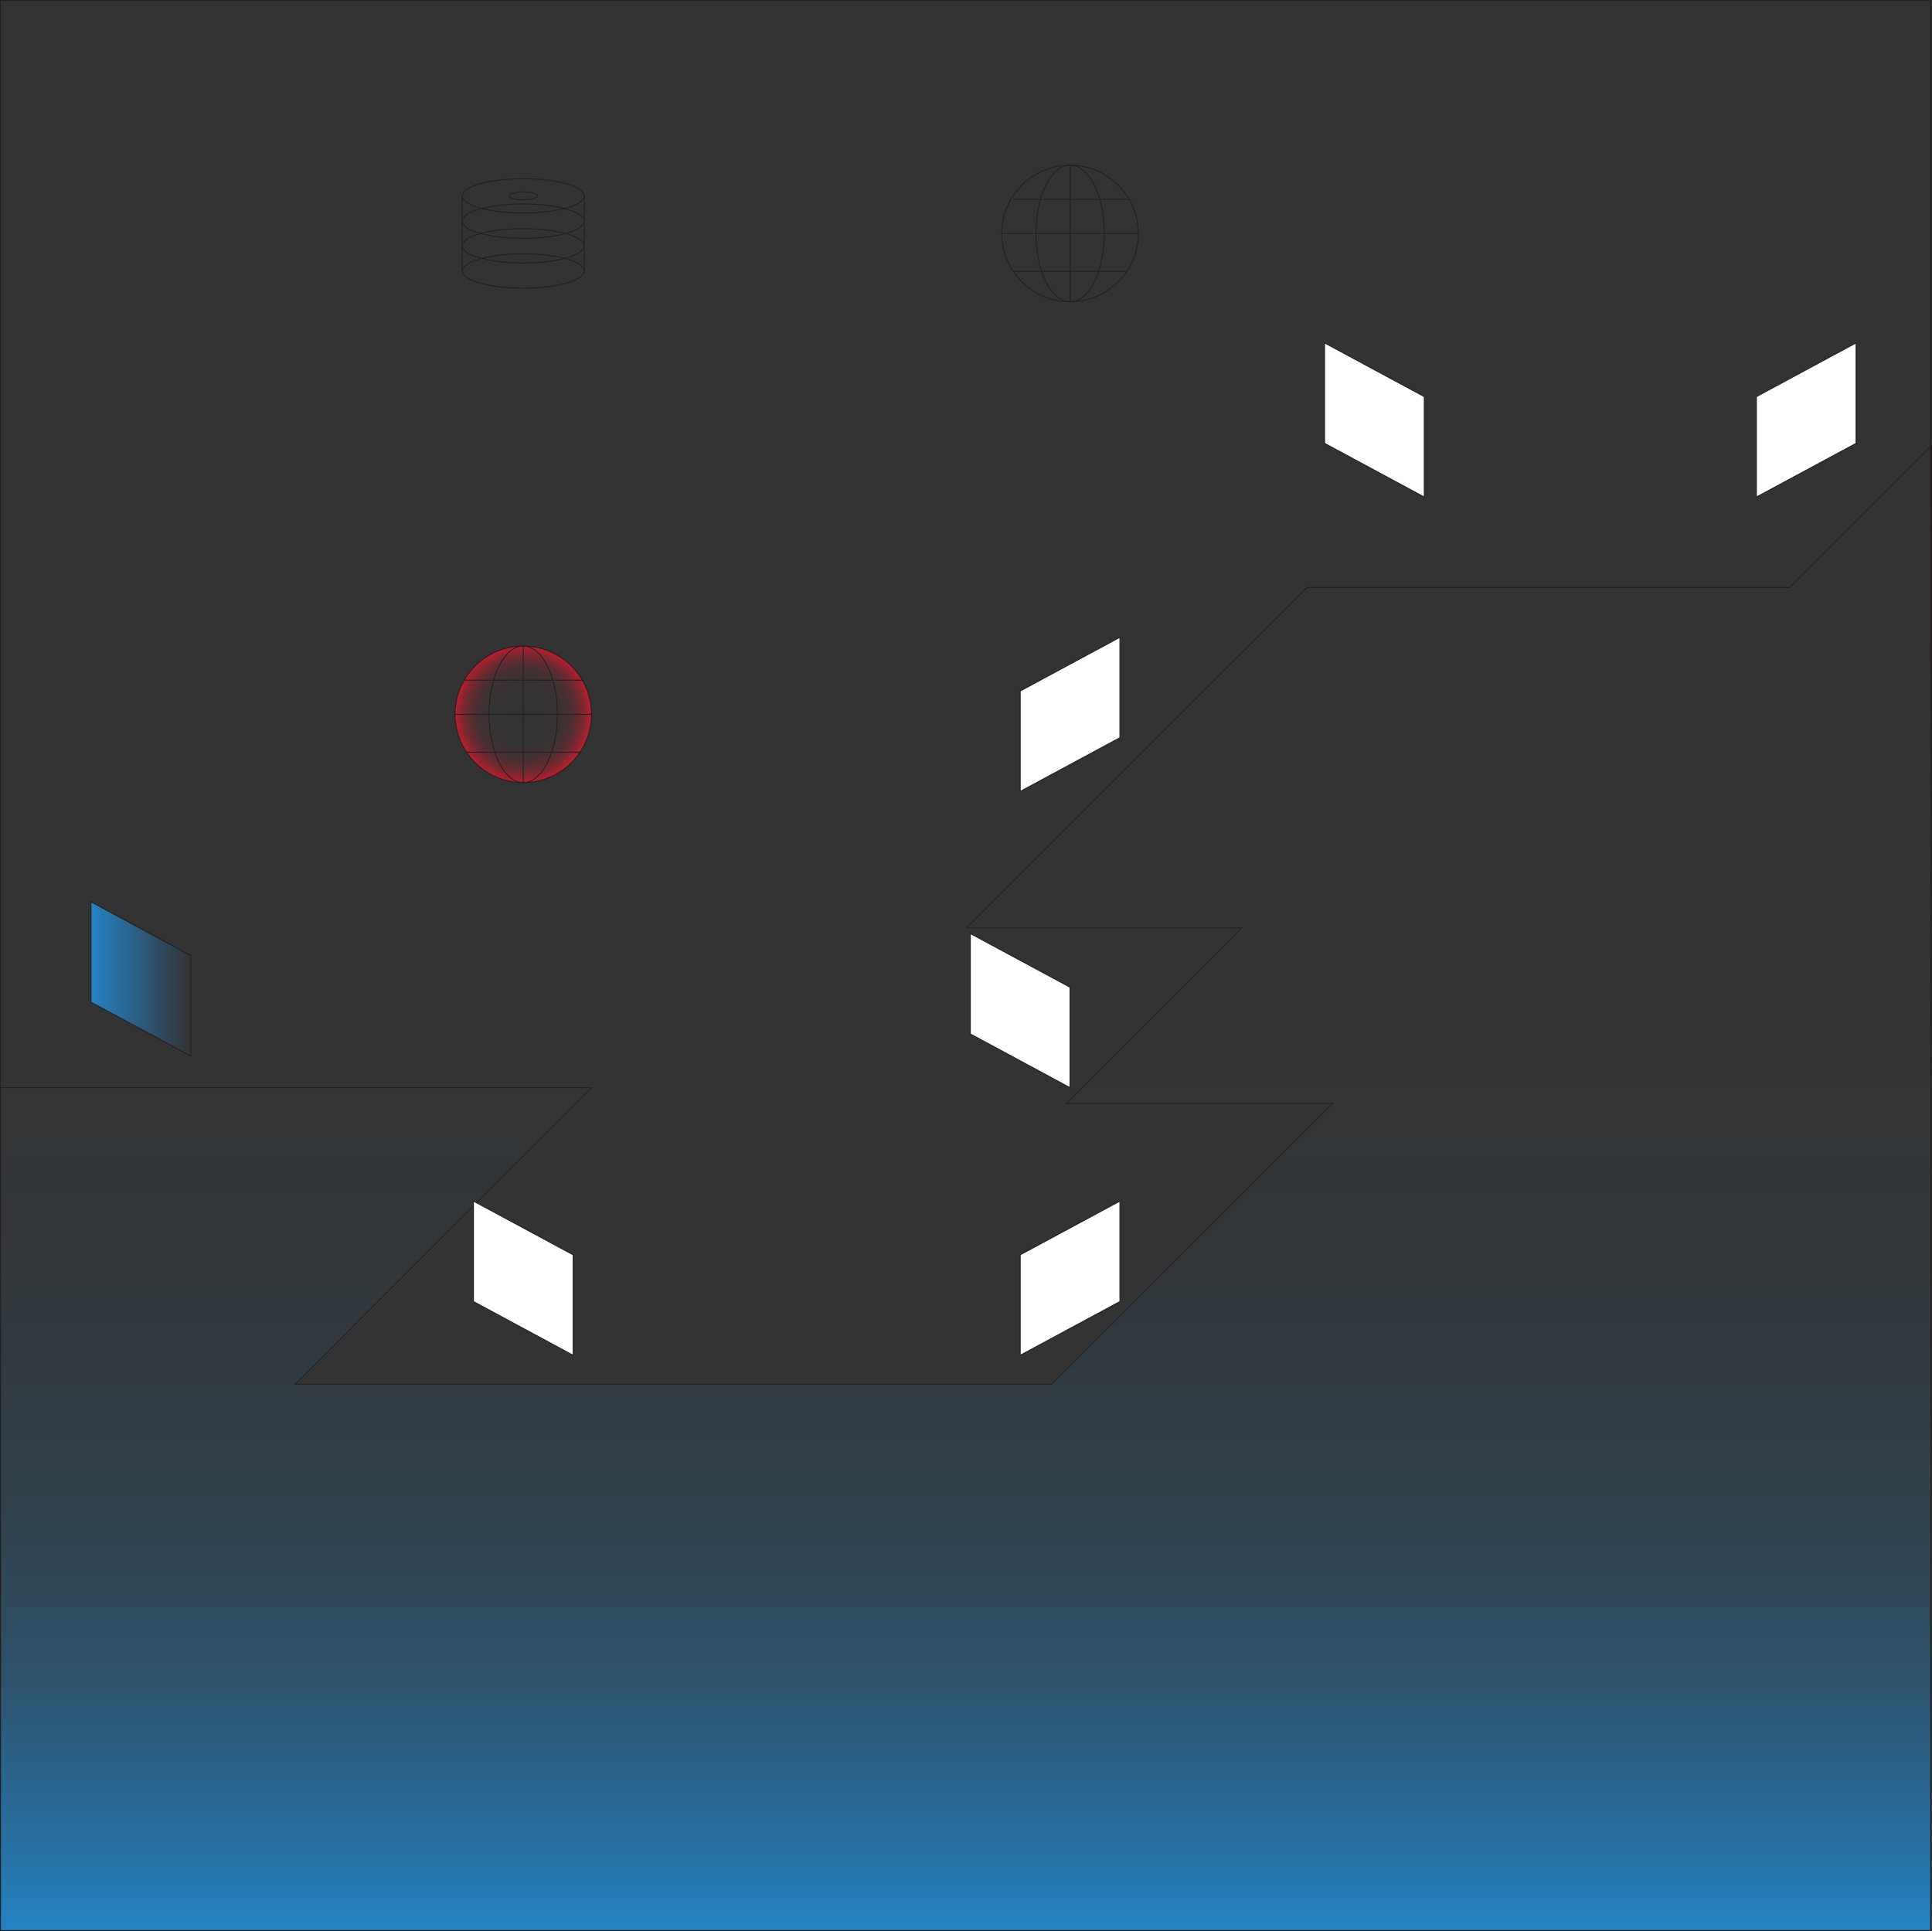 <svg id="Layer_1" data-name="Layer 1" xmlns="http://www.w3.org/2000/svg" xmlns:xlink="http://www.w3.org/1999/xlink" viewBox="0 0 524.42 524.2"><rect x="0" y="0" width="524.42" height="524.2" fill="#333333" stroke="none"/><defs><style>.cls-1{fill:none;}.cls-1,.cls-2,.cls-3,.cls-4,.cls-5{stroke:#231f20;stroke-miterlimit:10;stroke-width:0.25px;}.cls-2{fill:#fff;}.cls-3{fill:url(#Fading_Sky);}.cls-4{fill:url(#linear-gradient);}.cls-5{fill:url(#radial-gradient);}</style><linearGradient id="Fading_Sky" x1="24.7" y1="265.74" x2="51.77" y2="265.74" gradientUnits="userSpaceOnUse"><stop offset="0" stop-color="#2484c6"/><stop offset="1" stop-color="#2484c6" stop-opacity="0"/></linearGradient><linearGradient id="linear-gradient" x1="262.21" y1="524.07" x2="262.21" y2="120.95" gradientUnits="userSpaceOnUse"><stop offset="0" stop-color="#2484c6"/><stop offset="0" stop-color="#2484c6" stop-opacity="0.99"/><stop offset="0.05" stop-color="#2484c6" stop-opacity="0.78"/><stop offset="0.1" stop-color="#2484c6" stop-opacity="0.6"/><stop offset="0.15" stop-color="#2484c6" stop-opacity="0.44"/><stop offset="0.21" stop-color="#2484c6" stop-opacity="0.3"/><stop offset="0.28" stop-color="#2484c6" stop-opacity="0.19"/><stop offset="0.37" stop-color="#2484c6" stop-opacity="0.1"/><stop offset="0.47" stop-color="#2484c6" stop-opacity="0.04"/><stop offset="0.61" stop-color="#2484c6" stop-opacity="0.01"/><stop offset="1" stop-color="#2484c6" stop-opacity="0"/></linearGradient><radialGradient id="radial-gradient" cx="142.04" cy="193.92" r="18.53" gradientUnits="userSpaceOnUse"><stop offset="0" stop-color="#be1e2d" stop-opacity="0"/><stop offset="0.4" stop-color="#be1e2d" stop-opacity="0.01"/><stop offset="0.54" stop-color="#be1e2d" stop-opacity="0.05"/><stop offset="0.64" stop-color="#be1e2d" stop-opacity="0.11"/><stop offset="0.72" stop-color="#be1e2d" stop-opacity="0.2"/><stop offset="0.79" stop-color="#be1e2d" stop-opacity="0.31"/><stop offset="0.85" stop-color="#be1e2d" stop-opacity="0.46"/><stop offset="0.91" stop-color="#be1e2d" stop-opacity="0.63"/><stop offset="0.96" stop-color="#be1e2d" stop-opacity="0.82"/><stop offset="1" stop-color="#be1e2d"/></radialGradient></defs><title>map-1</title><g id="Disk"><ellipse class="cls-1" cx="142.04" cy="73.57" rx="16.55" ry="4.66"/><ellipse class="cls-1" cx="142.04" cy="66.73" rx="16.55" ry="4.66"/><ellipse class="cls-1" cx="142.04" cy="60.03" rx="16.55" ry="4.66"/><ellipse class="cls-1" cx="142.04" cy="53.18" rx="16.55" ry="4.66"/><line class="cls-1" x1="125.49" y1="53.18" x2="125.49" y2="73.57"/><line class="cls-1" x1="158.59" y1="53.18" x2="158.59" y2="73.57"/><ellipse class="cls-1" cx="142.04" cy="53.18" rx="3.85" ry="1.08"/></g><polygon class="cls-2" points="503.81 120.35 476.75 134.94 476.75 107.68 503.81 93.09 503.81 120.35"/><polygon class="cls-2" points="359.54 120.35 386.61 134.94 386.61 107.68 359.54 93.09 359.54 120.35"/><polygon class="cls-3" points="24.7 272.07 51.77 286.66 51.77 259.4 24.7 244.81 24.7 272.07"/><polygon class="cls-2" points="263.38 280.68 290.45 295.27 290.45 268.01 263.38 253.42 263.38 280.68"/><polygon class="cls-2" points="303.99 200.26 276.92 214.85 276.92 187.59 303.99 173 303.99 200.26"/><rect class="cls-1" x="0.13" y="0.13" width="523.95" height="523.95"/><g id="Globe2"><circle class="cls-1" cx="290.46" cy="63.38" r="18.53"/><line class="cls-1" x1="290.46" y1="44.85" x2="290.46" y2="81.91"/><line class="cls-1" x1="271.92" y1="63.38" x2="308.99" y2="63.38"/><path class="cls-1" d="M320.44,218.59c0-10.25,4.14-18.54,9.27-18.54" transform="translate(-39.25 -155.21)"/><path class="cls-1" d="M320.44,218.59c0,10.24,4.14,18.53,9.27,18.53" transform="translate(-39.25 -155.21)"/><path class="cls-1" d="M339,218.59c0-10.25-4.14-18.54-9.26-18.54" transform="translate(-39.25 -155.21)"/><path class="cls-1" d="M339,218.59c0,10.24-4.14,18.53-9.26,18.53" transform="translate(-39.25 -155.21)"/><polyline class="cls-1" points="275.03 73.66 275.03 73.66 305.88 73.66"/><line class="cls-1" x1="306.5" y1="54.11" x2="275.03" y2="54.11"/></g><polygon class="cls-4" points="0.13 295.27 160.57 295.27 127.29 328.56 80.1 375.75 285.55 375.75 361.78 299.52 289.48 299.52 337.09 251.91 262.34 251.91 354.75 159.5 485.74 159.5 524.29 120.95 524.07 524.07 0.13 524.07 0.13 295.27"/><g id="Globe1"><circle class="cls-5" cx="142.04" cy="193.92" r="18.53"/><line class="cls-1" x1="142.04" y1="175.39" x2="142.04" y2="212.45"/><line class="cls-1" x1="123.51" y1="193.92" x2="160.57" y2="193.92"/><path class="cls-1" d="M172,349.13c0-10.24,4.14-18.53,9.26-18.53" transform="translate(-39.25 -155.21)"/><path class="cls-1" d="M172,349.13c0,10.24,4.14,18.53,9.26,18.53" transform="translate(-39.25 -155.21)"/><path class="cls-1" d="M190.56,349.13c0-10.24-4.15-18.53-9.27-18.53" transform="translate(-39.25 -155.21)"/><polyline class="cls-1" points="126.62 204.2 126.62 204.2 157.47 204.2"/><line class="cls-1" x1="158.09" y1="184.65" x2="126.13" y2="184.65"/><path class="cls-1" d="M190.56,349.13c0,10.24-4.15,18.53-9.27,18.53" transform="translate(-39.25 -155.21)"/></g><path class="cls-1" d="M185.93,502.2" transform="translate(-39.25 -155.21)"/><path class="cls-1" d="M347.63,502.2" transform="translate(-39.25 -155.21)"/><polygon class="cls-2" points="128.51 353.33 155.58 367.92 155.58 340.65 128.51 326.06 128.51 353.33"/><polygon class="cls-2" points="303.99 353.33 276.92 367.92 276.92 340.65 303.99 326.06 303.99 353.33"/><path class="cls-1" d="M207.42,433.46" transform="translate(-39.25 -155.21)"/><path class="cls-1" d="M311.61,433.46" transform="translate(-39.25 -155.21)"/><path class="cls-1" d="M251.76,521.74" transform="translate(-39.25 -155.21)"/></svg>